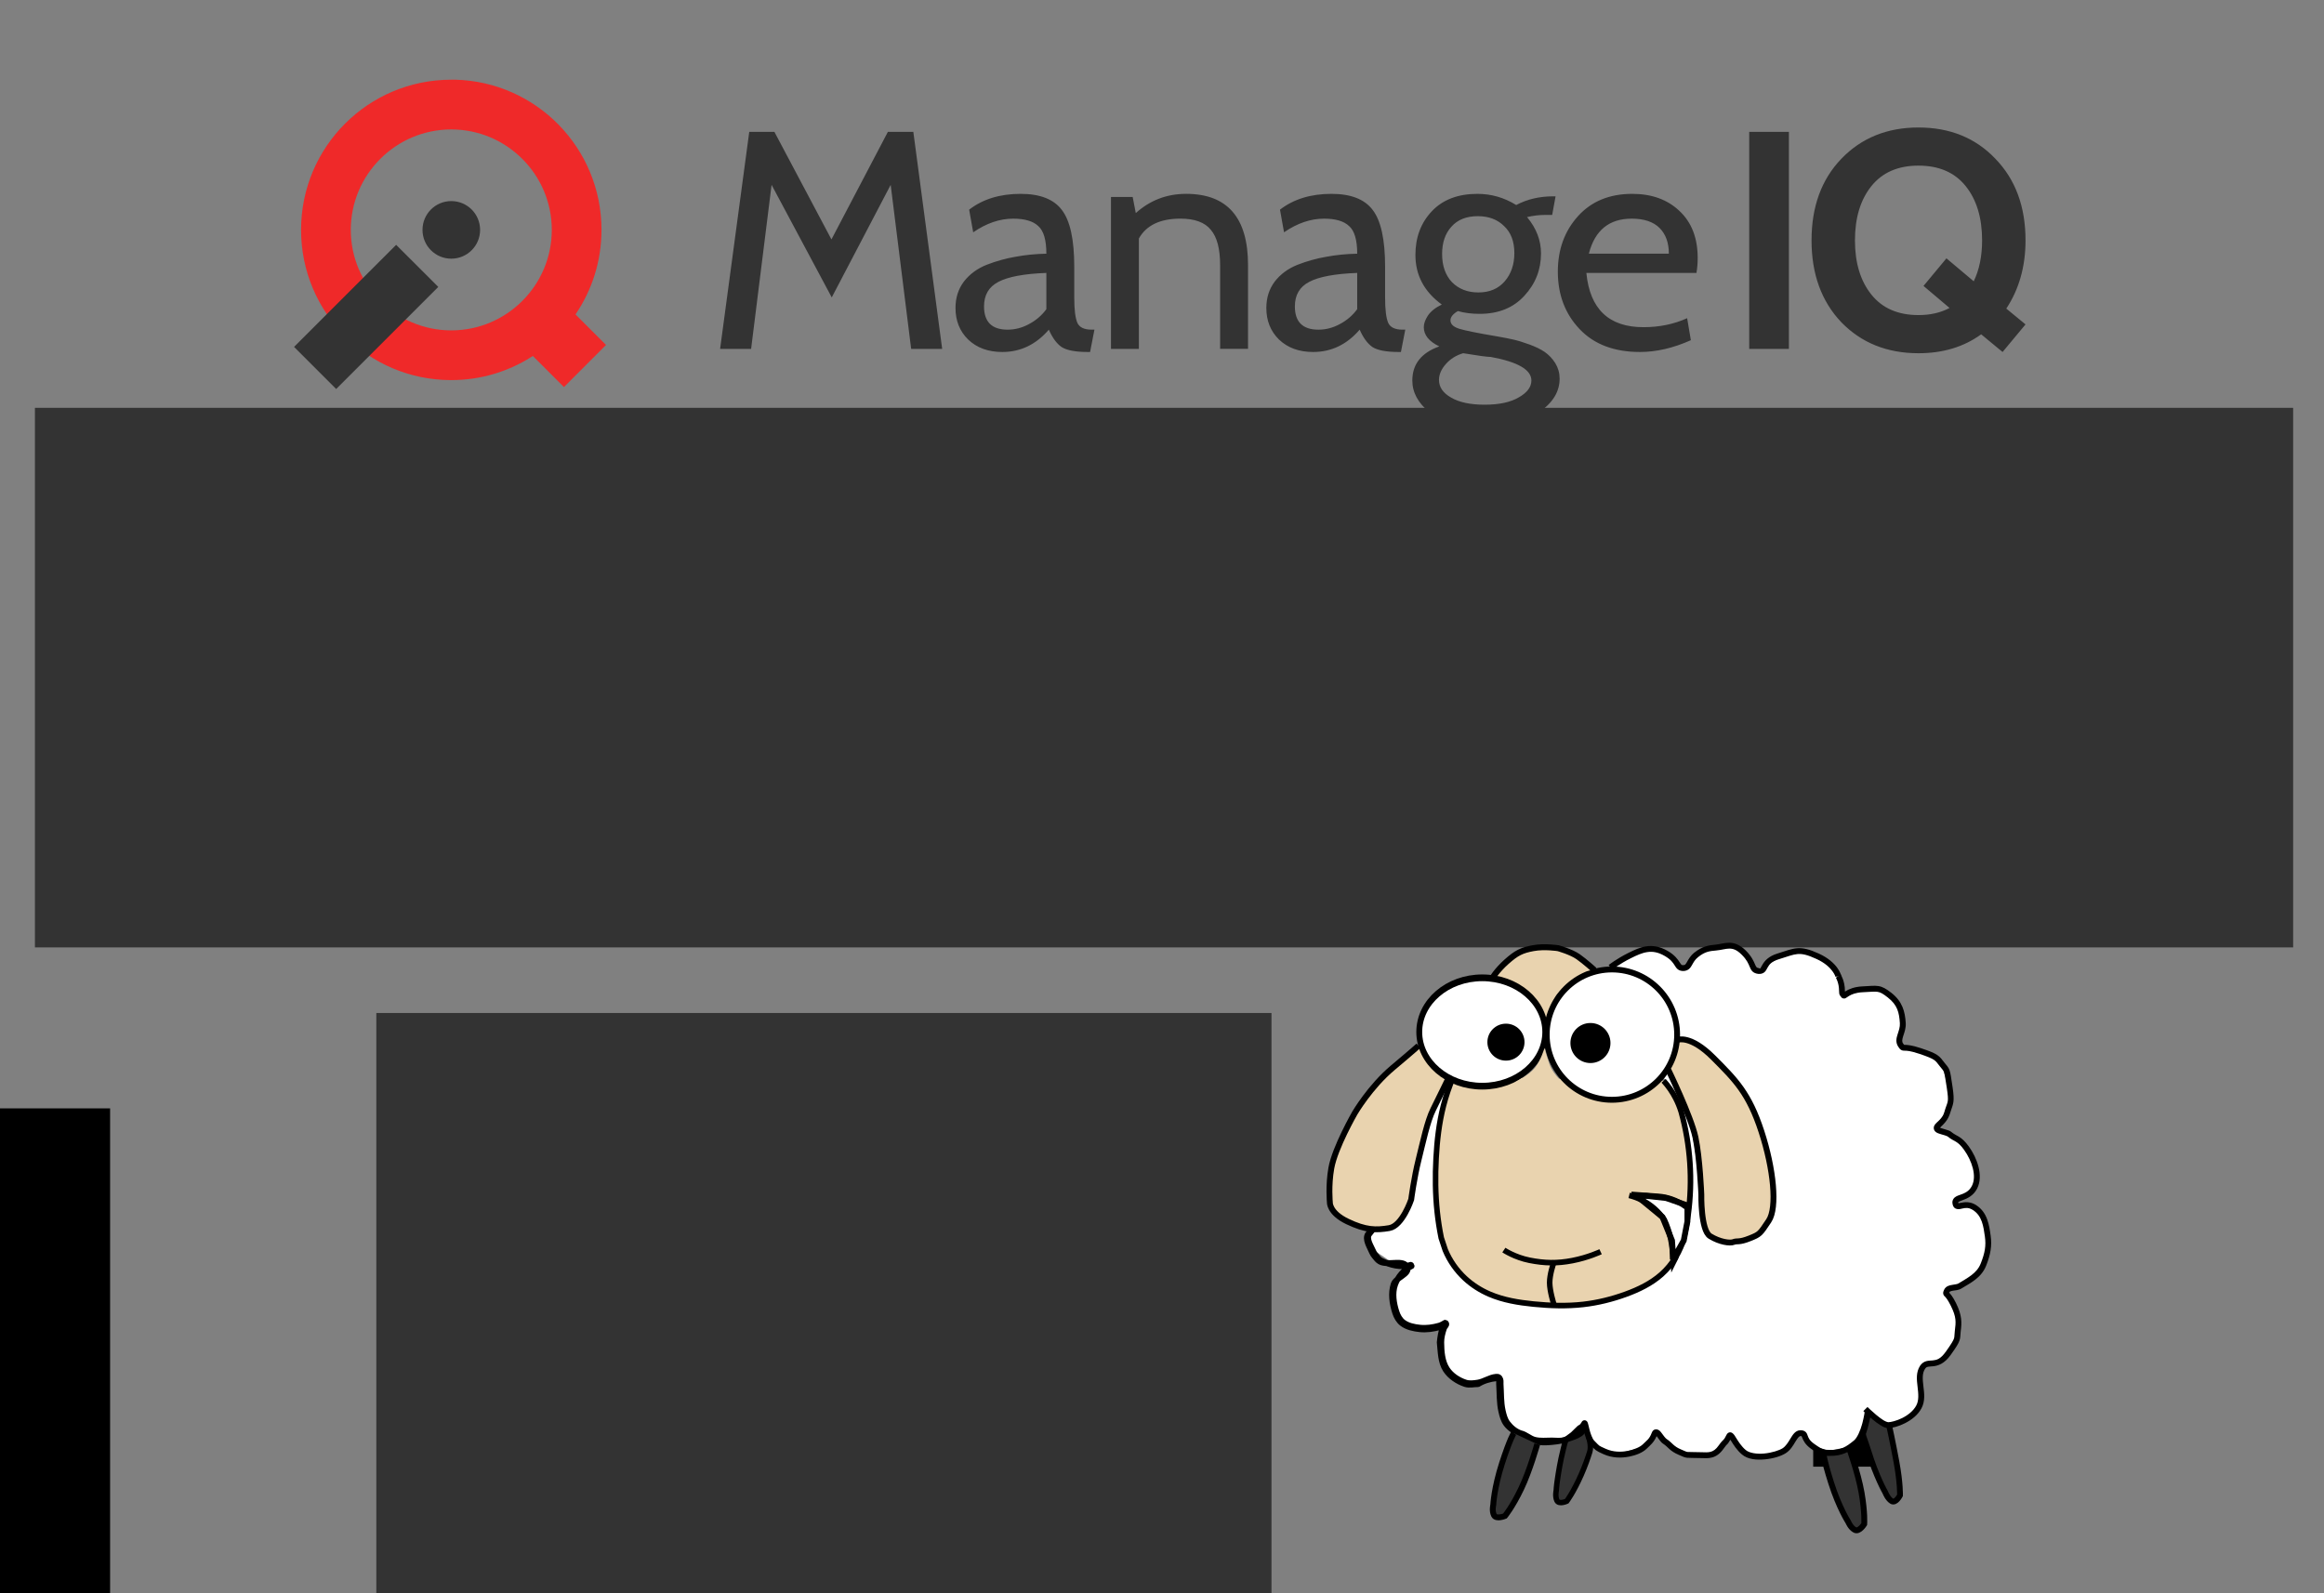 <?xml version="1.0" encoding="UTF-8" standalone="no"?>
<!-- Created with Inkscape (http://www.inkscape.org/) -->

<svg
   xmlns:dc="http://purl.org/dc/elements/1.1/"
   xmlns:cc="http://creativecommons.org/ns#"
   xmlns:rdf="http://www.w3.org/1999/02/22-rdf-syntax-ns#"
   xmlns:svg="http://www.w3.org/2000/svg"
   xmlns="http://www.w3.org/2000/svg"
   xmlns:sodipodi="http://sodipodi.sourceforge.net/DTD/sodipodi-0.dtd"
   xmlns:inkscape="http://www.inkscape.org/namespaces/inkscape"
   width="1284.698"
   height="880.943"
   id="svg4289"
   version="1.1"
   inkscape:version="0.48.5 r10040"
   sodipodi:docname="miq podcast sheep.svg"
   inkscape:export-filename="/home/johnmark/Pictures/Logos/miq podcast tenderlove.png"
   inkscape:export-xdpi="90"
   inkscape:export-ydpi="90">
  <rect width="100%" height="100%" fill="#808080" stroke="none"/>
  <defs
     id="defs4291">
    <inkscape:path-effect
       effect="spiro"
       id="path-effect3806"
       is_visible="true" />
    <inkscape:path-effect
       effect="spiro"
       id="path-effect3814"
       is_visible="true" />
    <inkscape:path-effect
       effect="spiro"
       id="path-effect3826"
       is_visible="true" />
    <inkscape:path-effect
       effect="skeletal"
       id="path-effect3828"
       is_visible="true"
       pattern="M 0,5 C 0,2.24 2.24,0 5,0 7.76,0 10,2.24 10,5 10,7.76 7.76,10 5,10 2.24,10 0,7.76 0,5 z"
       copytype="single_stretched"
       prop_scale="1"
       scale_y_rel="false"
       spacing="0"
       normal_offset="0"
       tang_offset="0"
       prop_units="false"
       vertical_pattern="false"
       fuse_tolerance="0" />
    <inkscape:path-effect
       effect="spiro"
       id="path-effect3818"
       is_visible="true" />
    <inkscape:path-effect
       effect="spiro"
       id="path-effect3806-1"
       is_visible="true" />
    <inkscape:path-effect
       effect="spiro"
       id="path-effect3814-5"
       is_visible="true" />
    <inkscape:path-effect
       effect="spiro"
       id="path-effect3826-9"
       is_visible="true" />
    <inkscape:path-effect
       effect="skeletal"
       id="path-effect3828-9"
       is_visible="true"
       pattern="M 0,5 C 0,2.24 2.24,0 5,0 7.76,0 10,2.24 10,5 10,7.76 7.76,10 5,10 2.24,10 0,7.76 0,5 z"
       copytype="single_stretched"
       prop_scale="1"
       scale_y_rel="false"
       spacing="0"
       normal_offset="0"
       tang_offset="0"
       prop_units="false"
       vertical_pattern="false"
       fuse_tolerance="0" />
    <inkscape:path-effect
       effect="spiro"
       id="path-effect3818-8"
       is_visible="true" />
  </defs>
  <sodipodi:namedview
     id="base"
     pagecolor="#ffffff"
     bordercolor="#666666"
     borderopacity="1.0"
     inkscape:pageopacity="1"
     inkscape:pageshadow="2"
     inkscape:zoom="1"
     inkscape:cx="602.34924"
     inkscape:cy="433.78663"
     inkscape:document-units="px"
     inkscape:current-layer="layer1-9"
     showgrid="false"
     units="in"
     fit-margin-top="0.5"
     fit-margin-left="0.5"
     fit-margin-right="0.5"
     fit-margin-bottom="0.5"
     inkscape:window-width="2137"
     inkscape:window-height="1326"
     inkscape:window-x="376"
     inkscape:window-y="55"
     inkscape:window-maximized="0" />
  <g
     inkscape:label="Layer 1"
     inkscape:groupmode="layer"
     id="layer1"
     transform="translate(-17.948,-138.533)">
    <g
       transform="translate(-889.189,747.002)"
       id="layer1-9"
       inkscape:label="Layer 1">
      <flowRoot
         style="font-size:144px;font-style:normal;font-weight:normal;line-height:125%;letter-spacing:0px;word-spacing:0px;fill:#000000;fill-opacity:1;stroke:none;font-family:Sans"
         id="flowRoot4641"
         xml:space="preserve"><flowRegion
           id="flowRegion4643"><rect
             style="font-size:144px"
             y="4.362"
             x="0"
             height="809"
             width="968"
             id="rect4645" /></flowRegion><flowPara
           id="flowPara4647" /></flowRoot>      <flowRoot
         transform="translate(924.449,-403.333)"
         style="font-size:40px;font-style:normal;font-weight:normal;line-height:125%;letter-spacing:0px;word-spacing:0px;fill:#333333;fill-opacity:1;stroke:none;font-family:Sans"
         id="flowRoot4649"
         xml:space="preserve"><flowRegion
           id="flowRegion4651"><rect
             style="fill:#333333"
             y="20.362"
             x="2"
             height="298.333"
             width="1248.333"
             id="rect4653" /></flowRegion><flowPara
           style="font-size:144px;text-align:center;text-anchor:middle;fill:#333333"
           id="flowPara4655">Design Summit</flowPara><flowPara
           style="font-size:72px;text-align:center;text-anchor:middle;fill:#333333"
           id="flowPara3177">miqdevsummit14.eventbrite.com</flowPara><flowPara
           id="flowPara5396"
           style="font-size:84px;text-align:center;text-anchor:middle;fill:#333333" /><flowPara
           style="font-size:72px;text-align:center;text-anchor:middle;fill:#333333"
           id="flowPara4659" /></flowRoot>      <g
         inkscape:label="Layer 1"
         id="layer1-40"
         transform="matrix(3.6,0,0,3.6,1114.433,-4158.94)">
        <g
           transform="matrix(1.19,0,0,1.19,-1563.492,67.381)"
           id="g13294-4">
          <path
             inkscape:connector-curvature="0"
             id="path13305-0"
             transform="matrix(1.017,0,0,1.017,1292.23,771.25)"
             d="m 217.111,17.066 c -3.987,0 -7.252,1.325 -9.797,3.975 -2.518,2.623 -3.777,6.074 -3.777,10.35 0,4.276 1.259,7.739 3.777,10.389 2.545,2.623 5.81,3.934 9.797,3.934 3.095,0 5.746,-0.8 7.949,-2.4 l 2.715,2.244 2.912,-3.502 -2.439,-2.008 c 1.626,-2.466 2.439,-5.351 2.439,-8.656 0,-4.276 -1.272,-7.726 -3.816,-10.35 -2.518,-2.65 -5.772,-3.975 -9.76,-3.975 z m -148.357,0.551 -3.699,27.545 3.934,0 2.598,-20.816 7.633,14.285 7.477,-14.285 2.598,20.816 3.936,0 -3.66,-27.545 -3.227,0 -7.162,13.654 -7.24,-13.654 -3.186,0 z m 126.875,0 0,27.545 5.035,0 0,-27.545 -5.035,0 z m 21.482,4.289 c 2.597,0 4.592,0.866 5.982,2.598 1.39,1.731 2.084,4.027 2.084,6.887 0,1.994 -0.354,3.724 -1.062,5.193 l -3.463,-2.912 -2.91,3.502 3.305,2.795 c -1.128,0.603 -2.44,0.904 -3.936,0.904 -2.597,0 -4.59,-0.866 -5.98,-2.598 -1.39,-1.731 -2.086,-4.025 -2.086,-6.885 0,-2.859 0.696,-5.155 2.086,-6.887 1.39,-1.731 3.384,-2.598 5.98,-2.598 z m -113.926,3.582 c -2.623,0 -4.8,0.668 -6.531,2.006 l 0.512,2.873 c 1.679,-1.154 3.371,-1.732 5.076,-1.732 1.469,0 2.53,0.316 3.186,0.945 0.682,0.603 1.023,1.771 1.023,3.502 -1.364,0.026 -2.674,0.156 -3.934,0.393 -1.233,0.21 -2.453,0.551 -3.66,1.023 -1.18,0.472 -2.139,1.181 -2.873,2.125 -0.708,0.944 -1.062,2.06 -1.062,3.346 0,1.626 0.538,2.964 1.613,4.014 1.102,1.049 2.544,1.574 4.328,1.574 2.308,0 4.276,-0.945 5.902,-2.834 0.446,1.023 0.984,1.757 1.613,2.203 0.656,0.42 1.772,0.631 3.346,0.631 l 0.275,0 0.551,-2.834 -0.354,0 c -0.944,0 -1.548,-0.288 -1.811,-0.865 -0.262,-0.603 -0.395,-1.666 -0.395,-3.188 l 0,-3.936 c 0,-3.437 -0.523,-5.837 -1.572,-7.201 -1.023,-1.364 -2.769,-2.045 -5.234,-2.045 z m 20.984,0 c -2.44,0 -4.563,0.813 -6.373,2.439 l -0.395,-2.047 -2.754,0 0,19.281 3.541,0 0,-14.008 c 0.944,-1.679 2.703,-2.52 5.273,-2.52 1.81,0 3.095,0.474 3.855,1.418 0.787,0.918 1.18,2.412 1.18,4.484 l 0,10.625 3.541,0 0,-10.625 c 0,-6.034 -2.623,-9.049 -7.869,-9.049 z m 18.455,0 c -2.623,0 -4.8,0.668 -6.531,2.006 l 0.512,2.873 c 1.679,-1.154 3.371,-1.732 5.076,-1.732 1.469,0 2.53,0.316 3.186,0.945 0.682,0.603 1.023,1.771 1.023,3.502 -1.364,0.026 -2.674,0.156 -3.934,0.393 -1.233,0.21 -2.453,0.551 -3.66,1.023 -1.18,0.472 -2.139,1.181 -2.873,2.125 -0.708,0.944 -1.062,2.06 -1.062,3.346 0,1.626 0.538,2.964 1.613,4.014 1.102,1.049 2.544,1.574 4.328,1.574 2.308,0 4.276,-0.945 5.902,-2.834 0.446,1.023 0.984,1.757 1.613,2.203 0.656,0.42 1.772,0.631 3.346,0.631 l 0.275,0 0.551,-2.834 -0.354,0 c -0.944,0 -1.548,-0.288 -1.811,-0.865 -0.262,-0.603 -0.395,-1.666 -0.395,-3.188 l 0,-3.936 c 0,-3.437 -0.523,-5.837 -1.572,-7.201 -1.023,-1.364 -2.769,-2.045 -5.234,-2.045 z m 18.521,0 c -2.466,0 -4.393,0.734 -5.783,2.203 -1.39,1.469 -2.086,3.319 -2.086,5.549 0,2.571 1.116,4.668 3.346,6.295 -0.813,0.394 -1.404,0.865 -1.771,1.416 -0.341,0.525 -0.512,1.011 -0.512,1.457 0,0.997 0.655,1.81 1.967,2.439 -2.282,0.813 -3.422,2.256 -3.422,4.328 0,1.522 0.734,2.872 2.203,4.053 C 156.583,54.409 158.852,55 161.895,55 c 3.017,0 5.379,-0.604 7.084,-1.811 1.731,-1.181 2.596,-2.597 2.596,-4.25 0,-0.708 -0.184,-1.363 -0.551,-1.967 -0.367,-0.577 -0.813,-1.049 -1.338,-1.416 -0.498,-0.341 -1.141,-0.657 -1.928,-0.945 -0.787,-0.289 -1.47,-0.498 -2.047,-0.629 -0.577,-0.131 -1.245,-0.263 -2.006,-0.395 -2.492,-0.42 -4.118,-0.746 -4.879,-0.982 -0.735,-0.236 -1.102,-0.59 -1.102,-1.062 0,-0.42 0.314,-0.814 0.943,-1.182 0.813,0.236 1.731,0.355 2.754,0.355 2.387,0 4.278,-0.762 5.668,-2.283 1.417,-1.522 2.123,-3.318 2.123,-5.391 0,-1.653 -0.589,-3.187 -1.77,-4.604 0.761,-0.184 1.521,-0.275 2.281,-0.275 l 0.906,0 0.432,-2.361 -0.314,0 c -1.731,0 -3.291,0.367 -4.682,1.102 -1.521,-0.944 -3.162,-1.416 -4.92,-1.416 z m 19.645,0 c -2.886,0 -5.182,0.943 -6.887,2.832 -1.705,1.889 -2.557,4.238 -2.557,7.045 0,2.912 0.918,5.338 2.754,7.279 1.836,1.941 4.393,2.912 7.672,2.912 2.072,0 4.223,-0.499 6.453,-1.496 l -0.473,-2.793 c -1.679,0.761 -3.527,1.141 -5.547,1.141 -4.381,0 -6.794,-2.296 -7.24,-6.887 l 13.969,0 c 0.105,-0.603 0.156,-1.233 0.156,-1.889 0,-2.545 -0.773,-4.538 -2.32,-5.98 -1.521,-1.443 -3.515,-2.164 -5.98,-2.164 z m -19.604,2.832 c 1.39,0 2.504,0.42 3.344,1.26 0.866,0.813 1.299,1.955 1.299,3.424 0,1.443 -0.408,2.636 -1.221,3.58 C 163.796,37.528 162.682,38 161.266,38 c -1.364,0 -2.48,-0.431 -3.346,-1.297 -0.839,-0.892 -1.258,-2.087 -1.258,-3.582 0,-1.443 0.393,-2.597 1.18,-3.463 0.787,-0.892 1.903,-1.338 3.346,-1.338 z m 19.523,0.314 c 1.574,0 2.754,0.395 3.541,1.182 0.787,0.787 1.182,1.875 1.182,3.266 l -10.152,0 c 0.761,-2.964 2.57,-4.447 5.43,-4.447 z m -74.26,6.887 0,4.604 c -0.577,0.787 -1.311,1.416 -2.203,1.889 -0.866,0.472 -1.77,0.709 -2.715,0.709 -1.994,0 -2.99,-0.984 -2.99,-2.951 0,-1.443 0.604,-2.48 1.811,-3.109 1.233,-0.656 3.265,-1.036 6.098,-1.141 z m 39.439,0 0,4.604 c -0.577,0.787 -1.311,1.416 -2.203,1.889 -0.866,0.472 -1.77,0.709 -2.715,0.709 -1.994,0 -2.99,-0.984 -2.99,-2.951 0,-1.443 0.604,-2.48 1.811,-3.109 1.233,-0.656 3.265,-1.036 6.098,-1.141 z m 13.447,10.191 c 1.889,0.315 3.056,0.473 3.502,0.473 3.436,0.63 5.154,1.626 5.154,2.99 0,0.813 -0.525,1.522 -1.574,2.125 -1.049,0.63 -2.505,0.945 -4.367,0.945 -1.81,0 -3.227,-0.303 -4.25,-0.906 -1.023,-0.577 -1.535,-1.324 -1.535,-2.242 0,-0.682 0.29,-1.352 0.867,-2.008 0.577,-0.656 1.311,-1.115 2.203,-1.377 z"
             style="font-size:40px;font-style:italic;font-variant:normal;font-weight:normal;font-stretch:normal;text-align:start;line-height:125%;letter-spacing:-1px;word-spacing:0px;writing-mode:lr-tb;text-anchor:start;fill:#333333;fill-opacity:1;stroke:none;font-family:Cabin;-inkscape-font-specification:Cabin" />
          <g
             id="g13321-3">
            <path
               inkscape:connector-curvature="0"
               id="path7434-4-6-2-9-1-4"
               transform="matrix(1.017,0,0,1.017,1292.23,771.25)"
               d="m 30.947,11.002 c -10.539,0 -19.059,8.521 -19.059,19.061 0,10.54 8.519,19.062 19.059,19.062 3.82,0 7.368,-1.131 10.348,-3.061 l 3.947,3.945 5.338,-5.346 -3.873,-3.873 c 2.081,-3.055 3.299,-6.747 3.299,-10.729 0,-10.375 -8.258,-18.799 -18.566,-19.061 -0.134,-0.005 -0.298,0 -0.492,0 z m 0,6.311 c 7.028,0 12.752,5.721 12.752,12.75 0,7.029 -5.724,12.752 -12.752,12.752 -7.028,0 -12.75,-5.723 -12.75,-12.752 0,-7.029 5.722,-12.75 12.75,-12.75 z"
               style="color:#000000;fill:#ef2929;fill-opacity:1;fill-rule:nonzero;stroke:none;stroke-width:1;marker:none;visibility:visible;display:inline;overflow:visible;enable-background:accumulate" />
            <path
               inkscape:connector-curvature="0"
               id="rect7438-8-73-8-1-8-3"
               transform="matrix(1.017,0,0,1.017,1292.23,771.25)"
               d="m 30.947,26.406 c -2.021,0 -3.652,1.633 -3.652,3.654 0,2.021 1.631,3.654 3.652,3.654 2.021,0 3.656,-1.633 3.656,-3.654 0,-2.021 -1.635,-3.654 -3.656,-3.654 z M 23.953,31.959 23.6,32.312 11,44.912 l 5.342,5.342 12.955,-12.955 -5.344,-5.34 z"
               style="color:#000000;fill:#333333;fill-opacity:1;fill-rule:nonzero;stroke:none;stroke-width:1;marker:none;visibility:visible;display:inline;overflow:visible;enable-background:accumulate" />
          </g>
        </g>
      </g>
      <flowRoot
         xml:space="preserve"
         id="flowRoot3132"
         style="font-size:40px;font-style:normal;font-weight:normal;line-height:125%;letter-spacing:0px;word-spacing:0px;fill:#000000;fill-opacity:1;stroke:none;font-family:Sans"
         transform="translate(849.47,-609.526)"><flowRegion
           id="flowRegion3134"><rect
             id="rect3136"
             width="33.333"
             height="42.667"
             x="1060"
             y="769.333" /></flowRegion><flowPara
           id="flowPara3138" /></flowRoot>      <flowRoot
         xml:space="preserve"
         id="flowRoot4297"
         style="font-size:40px;font-style:normal;font-weight:normal;line-height:125%;letter-spacing:0px;word-spacing:0px;fill:#333333;fill-opacity:1;stroke:none;font-family:Sans"
         transform="translate(1114.676,-47.866)"><flowRegion
           id="flowRegion4299"><rect
             id="rect4301"
             width="494.833"
             height="326.5"
             x="0.5"
             y="-0.5"
             style="fill:#333333" /></flowRegion><flowPara
           id="flowPara4311"
           style="font-size:72px;fill:#333333">We came. </flowPara><flowPara
           style="font-size:72px;fill:#333333"
           id="flowPara3391">We saw. </flowPara><flowPara
           style="font-size:72px;fill:#333333"
           id="flowPara3389">We fleeced.</flowPara></flowRoot>      <g
         transform="matrix(0.81,0,0,0.81,1591.66,-579.352)"
         id="g4422">
        <path
           transform="translate(60.197,607.578)"
           inkscape:connector-curvature="0"
           id="path4120"
           d="M 196,15.424 213.667,5.424 224,4.757 l 7,2.667 6,5.667 5.333,5.667 L 249,15.091 252.333,8.757 264.667,3.424 278,2.757 l 10.333,9 4,7 8,-3.667 L 316,6.757 326.667,7.091 345,15.757 l 6.667,14.667 0.667,4.333 L 361,32.091 380.667,32.424 390,42.757 l 3.667,11.333 -1.333,10 -1.667,4.333 5,3 11.333,3 12.333,6.667 7.333,26 -3.667,8.333 -4,5.333 -4,6 17.333,8 9.333,14.667 1,12.333 -4,9 -10.333,4.333 2,4.333 10,1 8.333,8.667 3.667,21.333 L 441,230.091 l -10.667,4 -7.667,4 8,16.667 -2,20 -8.667,10.667 -9.667,2 -5.667,6.667 2.667,12.333 -2.667,9.667 -8,9.333 -10.333,3.667 L 377,325.424 370.333,320.091 368,328.757 l -2,9 -9,6.667 -8.333,2 -7.667,-0.333 -8.667,-2.333 -4.667,-5.333 -3.333,-4.333 -6,5.333 -3.333,6.333 -11,2.667 -6.667,2 -10,-2 -10.667,-11 -8.333,9.333 -4.333,2.333 -17.667,1 -10,-7.333 -7.667,-6.333 -3.667,-2.333 -9,10 -9.667,2.667 -10,2.333 -12.667,-5.333 -5,-7.333 -2.667,-8 -8.333,8.667 -18,3.667 L 138,336.424 l -2.333,-0.333 -11,-7.667 -5,-14 -1,-14 -2.667,-4.667 -10.667,4 -10,-0.667 -10.667,-5.667 -6,-13.333 L 80,267.757 l 0.667,-7.667 -10,2.667 -15.333,-1.667 -7.667,-9.667 L 46,244.091 l 1.667,-11.333 7.667,-9 L 54,219.091 l -9,-0.667 -13.333,-9 -3.667,-10 2,-4.333 12.333,-0.333 8.333,-8 7.667,-14 L 61,157.424 l 4.333,-18.333 3,-15.333 8,-15.333 L 82,100.091 l -6,37.333 -2,31.667 3.667,27.333 13.333,29 16.333,13.333 24.667,6.667 30,2 39.667,-8.333 21,-8.667 17,-18 7.667,-29.667 0.333,-32.333 L 243,118.757 l -7.333,-19 -5.333,-7.333 3.667,-6 4,12.667 9.667,19.667 L 256,168.424 257.667,192.757 268,203.091 278.333,204.757 299,194.091 l 6.333,-17 L 303,153.424 l -4.667,-21.333 -8,-22 -12.667,-17 L 265,79.424 248,66.091 238.333,63.424 237.667,50.757 226.333,31.091 l -13.667,-10 -16,-3 z"
           style="fill:#ffffff;fill-opacity:1;stroke:none" />
        <path
           sodipodi:nodetypes="csssssscsc"
           transform="translate(0,512.36)"
           inkscape:connector-curvature="0"
           id="path3844"
           d="m 300,161.5 c 0,0 8.5,-3.5 24,12 15.5,15.5 24.5,24.5 33,50.5 8.328,25.473 11,52 5,61 -6,9 -6.021,9.208 -13,12 -7.5,3 -8.5,1.5 -11,2.5 -2.5,1 -9.5,0 -16,-4 -6.5,-4 -6,-28.5 -6,-28.5 0,0 -1,-25 -4,-39 -3.045,-14.212 -18.5,-46 -18.5,-46"
           style="fill:#e9d3af;fill-opacity:1;stroke:#000000;stroke-width:4;stroke-linecap:butt;stroke-linejoin:miter;stroke-miterlimit:4;stroke-opacity:1;stroke-dasharray:none" />
        <path
           sodipodi:nodetypes="cscscsscssc"
           transform="translate(0,512.36)"
           inkscape:connector-curvature="0"
           id="path3842"
           d="m 123,165.5 c 0,0 -2.862,2.723 -17.5,15 -15.5,13 -26,31 -26,31 0,0 -13.5,23.5 -16,37.5 -2.14,11.986 -1,23.5 -1,23.5 0,0 -0.5,7 12,13 12.5,6 19.5,6 28.5,4.5 9,-1.5 15,-19.5 15,-19.5 0,0 2,-15 5,-27 3,-12 6,-26.5 10,-34.5 4,-8 11,-22.5 11,-22.5"
           style="fill:#e9d3af;fill-opacity:1;stroke:#000000;stroke-width:4;stroke-linecap:butt;stroke-linejoin:miter;stroke-miterlimit:4;stroke-opacity:1;stroke-dasharray:none" />
        <path
           sodipodi:nodetypes="csssccaasasscscsc"
           inkscape:connector-curvature="0"
           inkscape:original-d="m 146.75,699.10975 c -6.5,19.78283 -5.49182,12.97857 -6.75,19.78283 -2.14707,11.61134 -4.72667,17.59765 -5,35.74399 -0.20375,13.5268 -7.98354,-6.91979 0.75,36.6432 1.14998,5.73611 2.75,17.75959 2.75,17.75959 l 2.75,8.31779 c 0,0 7.7014,13.79098 13.5,19.33322 4.70633,4.49827 10.51648,8.19738 16.75,10.79064 9.35509,3.89189 20.31606,6.81381 30,6.74415 12.41022,-0.0893 22.75748,1.51455 34,0.2248 9.92545,-1.13865 16.75,-4.04649 29,-6.96895 12.25,-2.92247 11.75,-2.24805 24.25,-13.4883 12.5,-11.24024 15.5,-25.62776 15.5,-25.62776 0,0 2.5,-6.51934 2.75,-15.06193 0.25,-8.54259 -4.75,-70.36395 -4.75,-70.36395 0,0 -1,-5.17051 -3.75,-9.217 -2.75,-4.04649 -8.25,-11.91466 -8.25,-11.91466"
           inkscape:path-effect="#path-effect3806-1"
           id="path3804"
           d="m 146.75,699.11 c -2.765,6.403 -5.024,13.025 -6.75,19.783 -2.981,11.676 -4.36,23.711 -5,35.744 -0.649,12.213 -0.543,24.482 0.75,36.643 0.634,5.959 1.552,11.888 2.75,17.76 l 2.75,8.318 c 3.046,7.312 7.685,13.955 13.5,19.333 4.9,4.531 10.617,8.159 16.75,10.791 9.457,4.058 19.76,5.722 30,6.744 11.299,1.128 22.718,1.516 34,0.225 9.9,-1.133 19.638,-3.556 29,-6.969 8.742,-3.187 17.286,-7.317 24.25,-13.488 7.586,-6.723 13.068,-15.787 15.5,-25.628 1.137,-4.977 2.055,-10.004 2.75,-15.062 3.223,-23.451 1.596,-47.559 -4.75,-70.364 -0.973,-3.176 -2.229,-6.264 -3.75,-9.217 -2.218,-4.307 -4.999,-8.323 -8.25,-11.915"
           style="fill:#e9d3af;fill-opacity:1;stroke:#000000;stroke-width:3.793;stroke-linecap:butt;stroke-linejoin:miter;stroke-miterlimit:4;stroke-opacity:1;stroke-dasharray:none" />
        <path
           sodipodi:nodetypes="cccccccccc"
           transform="translate(0,512.36)"
           inkscape:connector-curvature="0"
           id="path3877"
           d="m 272.5,268.5 17,14 6.5,16 1,14.5 c 4.333,-8.5 -2.026,1.039 7,-14.5 l 2.5,-13 0,-11 -14.5,-5 -13.5,-1.5 z"
           style="fill:#ffffff;fill-opacity:1;stroke:#000000;stroke-width:4;stroke-linecap:butt;stroke-linejoin:miter;stroke-miterlimit:4;stroke-opacity:1;stroke-dasharray:none" />
        <path
           sodipodi:nodetypes="cscccccc"
           transform="translate(0,512.36)"
           inkscape:connector-curvature="0"
           id="path3875"
           d="m 176,117 c 0,0 18.5,8.5 23,14 4.5,5.5 10.5,17 10.5,17 l 7.5,-17 13.5,-12 11.5,-4.5 -3,-3 z"
           style="fill:#e9d3af;fill-opacity:1;stroke:none" />
        <path
           transform="matrix(0.978,0,0,0.994,4.626,497.083)"
           d="m 301.5,174.25 c 0,24.715 -20.371,44.75 -45.5,44.75 -25.129,0 -45.5,-20.035 -45.5,-44.75 0,-24.715 20.371,-44.75 45.5,-44.75 25.129,0 45.5,20.035 45.5,44.75 z"
           sodipodi:ry="44.75"
           sodipodi:rx="45.5"
           sodipodi:cy="174.25"
           sodipodi:cx="256"
           id="path3005"
           style="fill:#ffffff;fill-opacity:1;stroke:#000000;stroke-width:4.056;stroke-miterlimit:4;stroke-opacity:1;stroke-dasharray:none"
           sodipodi:type="arc" />
        <path
           sodipodi:nodetypes="csscsc"
           inkscape:connector-curvature="0"
           id="path3840"
           d="m 172.946,632.257 c 0,0 3.537,-5.872 10.207,-11.791 6.794,-6.03 10.316,-7.746 18.112,-9.193 7.796,-1.447 17.038,0.031 17.038,0.031 0,0 8.671,2.381 13.543,5.756 4.516,3.129 11.207,9.162 11.207,9.162"
           style="fill:#e9d3af;fill-opacity:1;stroke:#000000;stroke-width:4.067;stroke-linecap:butt;stroke-linejoin:miter;stroke-miterlimit:4;stroke-opacity:1;stroke-dasharray:none" />
        <path
           transform="matrix(1,0,0,1.147,0,488.708)"
           d="m 209.5,156.75 c 0,17.811 -19.252,32.25 -43,32.25 -23.748,0 -43,-14.439 -43,-32.25 0,-17.811 19.252,-32.25 43,-32.25 23.748,0 43,14.439 43,32.25 z"
           sodipodi:ry="32.25"
           sodipodi:rx="43"
           sodipodi:cy="156.75"
           sodipodi:cx="166.5"
           id="path3003"
           style="fill:#ffffff;fill-opacity:1;stroke:#000000;stroke-width:4;stroke-miterlimit:4;stroke-opacity:1;stroke-dasharray:none"
           sodipodi:type="arc" />
        <path
           transform="translate(0,512.36)"
           inkscape:connector-curvature="0"
           inkscape:original-d="M 255,266.75 z"
           inkscape:path-effect="#path-effect3814-5"
           id="path3812"
           d=""
           style="fill:none;stroke:#000000;stroke-width:1px;stroke-linecap:butt;stroke-linejoin:miter;stroke-opacity:1" />
        <path
           transform="translate(0,512.36)"
           inkscape:connector-curvature="0"
           inkscape:original-d="M 255,268.5 z"
           inkscape:path-effect="#path-effect3826;#path-effect3828"
           id="path3824"
           d=""
           style="fill:#000000;fill-rule:evenodd;stroke:none" />
        <path
           sodipodi:nodetypes="cssc"
           inkscape:connector-curvature="0"
           id="path3836"
           d="m 181.25,817.357 c 0,0 7.414,4.978 17.5,6.969 10.25,2.023 18.75,2.248 29.25,0.225 10.825,-2.086 19.25,-6.07 19.25,-6.07"
           style="fill:none;stroke:#000000;stroke-width:3.793;stroke-linecap:butt;stroke-linejoin:miter;stroke-miterlimit:4;stroke-opacity:1;stroke-dasharray:none" />
        <path
           sodipodi:nodetypes="csc"
           inkscape:connector-curvature="0"
           id="path3838"
           d="m 215,826.799 c 0,0 -2.5,7.194 -2.5,12.814 0,5.62 2.75,14.388 2.75,14.388"
           style="fill:none;stroke:#000000;stroke-width:3.793;stroke-linecap:butt;stroke-linejoin:miter;stroke-miterlimit:4;stroke-opacity:1;stroke-dasharray:none" />
        <path
           sodipodi:nodetypes="cssscssscsssc"
           inkscape:connector-curvature="0"
           id="path3883-1"
           d="m 235.902,937.684 c 0,0 -7.185,5.17 -10.232,7.459 -2.63,1.975 -2.34,2.051 -3.918,8.326 -2.062,8.203 -3.198,15.556 -3.924,20.406 -0.726,4.85 -0.838,7.639 -0.838,7.639 0,0 -0.223,0.97 -0.279,2.304 -0.056,1.334 0.056,3.031 0.726,4.486 0.67,1.455 2.346,1.576 3.854,1.334 1.508,-0.242 2.849,-0.849 2.849,-0.849 0,0 1.117,-1.455 2.904,-4.426 1.787,-2.971 4.245,-7.457 6.926,-13.519 2.681,-6.063 4.639,-11.709 5.926,-15.839 1.287,-4.131 -0.896,-10.546 -0.896,-10.546"
           style="fill:#333333;fill-opacity:1;stroke:#000000;stroke-width:3.724;stroke-linecap:butt;stroke-linejoin:miter;stroke-miterlimit:4;stroke-opacity:1;stroke-dasharray:none" />
        <path
           sodipodi:nodetypes="aaaaaaaaaaaaaaaaaaaaaaaaaaaaaaaaaaaaaaaaaaaaaaaaaaaaaaaaaaaaaaaaaaa"
           inkscape:connector-curvature="0"
           id="path3846"
           d="m 89.5,806.235 c 0.042,0.341 -0.82,-0.043 -1,0.25 -2.228,3.62 1.174,8.515 2.812,12.438 0.41,0.981 1.051,1.86 1.719,2.688 1.069,1.324 2.128,2.784 3.625,3.594 5.612,3.035 16.597,-2.017 18.719,4 1.642,4.658 -7.816,6.803 -9.344,11.5 -2.001,6.15 -0.97,13.225 1.031,19.375 0.899,2.764 2.445,5.542 4.75,7.312 3.38,2.597 7.917,3.519 12.156,3.969 4.479,0.475 9.093,-0.221 13.438,-1.406 1.016,-0.277 2.141,-2.068 2.875,-1.312 0.429,0.441 -0.616,1.073 -0.812,1.656 -1.088,3.229 -1.639,6.64 -1.969,10.031 -0.001,0.01 -0.001,0.021 0,0.031 0.681,6.348 0.577,13.369 4.062,18.719 3.004,4.61 8.118,7.996 13.344,9.719 2.75,0.906 5.792,0.052 8.688,0.062 0.01,4e-5 0.022,0.004 0.031,0 0.014,-0.006 0.019,-0.024 0.031,-0.031 3.735,-2.278 8.144,-3.595 12.5,-4 0.334,-0.031 0.714,-0.052 1,0.125 0.351,0.217 0.557,0.639 0.688,1.031 0.3,0.901 0.091,1.897 0.156,2.844 0.427,6.235 0.121,12.599 1.531,18.688 0.689,2.976 1.512,6.087 3.344,8.531 2.369,3.161 6,5.198 9.375,7.25 3.13,1.903 6.407,3.769 9.969,4.625 3.811,0.916 7.851,0.838 11.75,0.438 4.365,-0.449 8.994,-0.939 12.781,-3.156 1.521,-0.891 2.248,-2.747 3.619,-3.856 1.29,-1.044 3.365,-3.972 4.263,-2.575 2.627,4.089 -7.432,6.686 -12.044,8.219 -2.709,0.901 -5.702,0.361 -8.556,0.369 -3.878,0.011 -7.856,0.472 -11.625,-0.438 -3.452,-0.833 -6.189,-3.732 -9.656,-4.5 -0.01,-0.002 -0.021,0.003 -0.031,0 -3.594,-1.221 -6.754,-3.9 -9.031,-6.938 -1.776,-2.37 -2.557,-5.395 -3.219,-8.281 -1.368,-5.969 -1.044,-12.203 -1.469,-18.312 -0.074,-1.062 0.162,-2.182 -0.188,-3.188 -0.209,-0.6 -0.551,-1.232 -1.094,-1.562 -0.539,-0.328 -1.247,-0.306 -1.875,-0.25 -4.335,0.383 -8.135,3.315 -12.438,3.969 -2.74,0.416 -5.68,0.801 -8.312,-0.062 -4.948,-1.623 -9.809,-4.796 -12.656,-9.156 -3.403,-5.211 -3.879,-12.027 -3.938,-18.25 -0.031,-3.301 0.841,-6.594 1.906,-9.719 0.361,-1.058 1.691,-1.898 1.5,-3 -0.057,-0.327 -0.388,-0.659 -0.719,-0.688 -0.037,-0.003 -0.061,0.044 -0.094,0.062 -1.295,0.738 -2.597,1.53 -4.031,1.938 -4.202,1.193 -8.687,1.824 -13.031,1.375 -4.027,-0.416 -8.349,-1.257 -11.562,-3.719 -2.206,-1.69 -3.675,-4.356 -4.531,-7 -1.916,-5.914 -3.019,-12.756 -0.969,-18.625 1.862,-5.33 6.072,-10.368 11.219,-12.688 0.009,-0.004 0.022,0.004 0.031,0 0.014,-0.006 0.029,-0.017 0.031,-0.031 0.022,-0.166 -0.173,-0.288 -0.25,-0.438 -0.079,-0.153 -0.049,-0.439 -0.219,-0.469 -0.015,-0.003 -0.017,0.027 -0.031,0.031 -6.518,2.174 -14.267,0.179 -20.406,-2.906 -1.507,-0.757 -2.506,-2.279 -3.562,-3.594 -0.59,-0.734 -1.168,-1.506 -1.531,-2.375 -1.623,-3.88 -5.38,-9.031 -2.75,-12.312 1e-5,-10e-6 4.8e-5,-2e-5 5e-5,0 z"
           style="font-size:medium;font-style:normal;font-variant:normal;font-weight:normal;font-stretch:normal;text-indent:0;text-align:start;text-decoration:none;line-height:normal;letter-spacing:normal;word-spacing:normal;text-transform:none;direction:ltr;block-progression:tb;writing-mode:lr-tb;text-anchor:start;baseline-shift:baseline;color:#000000;fill:#000000;fill-opacity:1;stroke:#000000;stroke-width:4;stroke-miterlimit:4;stroke-opacity:1;stroke-dasharray:none;marker:none;visibility:visible;display:inline;overflow:visible;enable-background:accumulate;font-family:Sans;-inkscape-font-specification:Sans" />
        <path
           inkscape:connector-curvature="0"
           id="path3852"
           d="m 335.094,607.578 c -3.456,-0.008 -6.382,1.031 -9.281,1.281 -4.854,0.42 -9.259,1.195 -14.562,5.438 -2.833,2.267 -4.123,4.83 -5.062,6.469 -0.47,0.819 -0.848,1.377 -1.156,1.656 -0.308,0.279 -0.512,0.399 -1.156,0.438 -0.99,0.059 -1.149,-0.049 -1.406,-0.25 -0.258,-0.201 -0.674,-0.771 -1.281,-1.719 -1.214,-1.895 -3.286,-4.916 -8.188,-7.75 -5.222,-3.019 -10.045,-3.766 -14.469,-3.125 -4.424,0.641 -8.411,2.549 -12.438,4.562 -8.179,4.089 -13.344,8.219 -13.344,8.219 l 2.5,3.125 c 0,0 4.835,-3.871 12.656,-7.781 3.974,-1.987 7.592,-3.662 11.219,-4.188 3.627,-0.525 7.3,-0.02 11.875,2.625 4.302,2.487 5.626,4.616 6.812,6.469 0.593,0.926 1.146,1.905 2.188,2.719 1.042,0.813 2.516,1.19 4.125,1.094 1.415,-0.085 2.703,-0.662 3.594,-1.469 0.89,-0.806 1.422,-1.725 1.938,-2.625 1.031,-1.8 1.927,-3.61 4.094,-5.344 4.697,-3.757 7.73,-4.155 12.438,-4.562 3.517,-0.304 6.342,-1.287 8.906,-1.281 2.565,0.006 5.018,0.706 8.5,4.188 3.527,3.527 4.486,6.042 5.406,8.188 0.46,1.073 0.879,2.163 1.812,3.125 0.933,0.962 2.327,1.541 3.938,1.75 1.784,0.232 3.494,-0.302 4.5,-1.312 1.006,-1.01 1.429,-2.074 2,-3.062 1.141,-1.976 2.515,-4.066 7.844,-5.688 l 0.219,-0.062 c 5.677,-1.738 9.09,-3.139 12.312,-3.406 3.272,-0.271 6.717,0.463 13.031,3.375 5.718,2.638 8.941,5.79 10.75,8.219 1.809,2.429 2.156,3.938 2.156,3.938 l 3.875,-0.938 c 0,0 -0.627,-2.471 -2.812,-5.406 -2.186,-2.935 -5.978,-6.53 -12.281,-9.438 -6.596,-3.043 -10.906,-4.061 -15.031,-3.719 -4.126,0.342 -7.741,1.901 -13.406,3.625 -6.171,1.878 -8.78,5.171 -10.125,7.5 -0.673,1.165 -1.126,1.968 -1.375,2.219 -0.249,0.25 -0.164,0.348 -1.156,0.219 -1.036,-0.135 -1.297,-0.351 -1.562,-0.625 -0.266,-0.274 -0.59,-0.846 -1.031,-1.875 -0.882,-2.058 -2.277,-5.464 -6.25,-9.438 -4.018,-4.018 -7.856,-5.367 -11.312,-5.375 z"
           style="font-size:medium;font-style:normal;font-variant:normal;font-weight:normal;font-stretch:normal;text-indent:0;text-align:start;text-decoration:none;line-height:normal;letter-spacing:normal;word-spacing:normal;text-transform:none;direction:ltr;block-progression:tb;writing-mode:lr-tb;text-anchor:start;baseline-shift:baseline;color:#000000;fill:#000000;fill-opacity:1;stroke:none;stroke-width:4;marker:none;visibility:visible;display:inline;overflow:visible;enable-background:accumulate;font-family:Sans;-inkscape-font-specification:Sans" />
        <path
           sodipodi:nodetypes="ccsccscsc"
           inkscape:connector-curvature="0"
           d="m 268.25,779.365 18.5,1.349 c 2.976,0.231 5.924,0.837 8.75,1.798 3.586,1.22 6.975,3.015 10,5.295 m -38.75,-7.767 c 3.119,0.765 6.146,1.899 9,3.372 5.992,3.092 11.197,7.695 15,13.263 1.856,4.03 3.284,8.258 4.25,12.589 1.067,4.781 1.571,9.687 1.5,14.585"
           inkscape:original-d="m 268.25,779.36511 18.5,1.34883 c 0,0 0.5,0 8.75,1.79844 8.25,1.79844 10,5.29454 10,5.29454 m -38.75,-7.76739 c 0,0 0.5,-2.47286 9,3.37207 8.5,5.84493 15,13.26349 15,13.26349 0,0 1.5,5.62013 4.25,12.58908 2.75,6.96895 1.5,14.58517 1.5,14.58517"
           inkscape:path-effect="#path-effect3818-8"
           style="fill:none;stroke:#000000;stroke-width:3.793;stroke-linecap:butt;stroke-linejoin:miter;stroke-miterlimit:4;stroke-opacity:1;stroke-dasharray:none"
           id="path3816" />
        <path
           transform="matrix(1,0,0,0.86,-8,531.526)"
           d="M 201.333,167.333 C 201.333,174.329 196.558,180 190.667,180 184.776,180 180,174.329 180,167.333 c 0,-6.996 4.776,-12.667 10.667,-12.667 5.891,0 10.667,5.671 10.667,12.667 z"
           sodipodi:ry="12.666667"
           sodipodi:rx="10.666667"
           sodipodi:cy="167.33333"
           sodipodi:cx="190.66667"
           id="path3770"
           style="fill:#000000;fill-opacity:1;stroke:#000000;stroke-width:4;stroke-miterlimit:4;stroke-opacity:1;stroke-dasharray:none"
           sodipodi:type="arc" />
        <path
           transform="translate(0,508.36)"
           d="m 252,167.667 c 0,6.443 -5.223,11.667 -11.667,11.667 -6.443,0 -11.667,-5.223 -11.667,-11.667 C 228.667,161.223 233.89,156 240.333,156 246.777,156 252,161.223 252,167.667 z"
           sodipodi:ry="11.666667"
           sodipodi:rx="11.666667"
           sodipodi:cy="167.66667"
           sodipodi:cx="240.33333"
           id="path3772"
           style="fill:#000000;fill-opacity:1;stroke:#000000;stroke-width:4;stroke-miterlimit:4;stroke-opacity:1;stroke-dasharray:none"
           sodipodi:type="arc" />
        <path
           sodipodi:nodetypes="csccsc"
           transform="translate(0,512.36)"
           inkscape:connector-curvature="0"
           id="path3873"
           d="m 209,167 c 0,0 -2.5,8.5 -6.5,13.5 -4,5 -13,9.5 -13,9.5 l 33.5,2 c 0,0 -8,-6.5 -10.5,-13.5 C 210,171.5 209,167 209,167 z"
           style="fill:#e9d3af;fill-opacity:1;stroke:none" />
        <path
           transform="translate(0,512.36)"
           inkscape:connector-curvature="0"
           id="path3883"
           d="m 188,430 c 0,0 -2.5,3.5 -8,20.5 -5.5,17 -6,28.5 -6,28.5 0,0 -1,4 0.5,7 1.5,3 7.5,0.5 7.5,0.5 0,0 5,-6 11,-18.5 6,-12.5 11,-30.5 11,-30.5"
           style="fill:#333333;fill-opacity:1;stroke:#000000;stroke-width:4;stroke-linecap:butt;stroke-linejoin:miter;stroke-miterlimit:4;stroke-opacity:1;stroke-dasharray:none" />
        <path
           sodipodi:nodetypes="cssscssscsssc"
           inkscape:connector-curvature="0"
           id="path3883-1-6"
           d="m 429.896,928.783 c 0,0 -2.227,10.343 -3.023,12.166 -1.301,2.98 0.174,3.936 2.969,13.076 2.795,9.14 5.723,16.331 7.952,21.238 2.229,4.906 3.76,7.528 3.76,7.528 0,0 0.382,1.032 1.112,2.288 0.73,1.255 1.808,2.734 3.199,3.626 1.391,0.892 2.825,-0.092 3.911,-1.298 1.086,-1.207 1.824,-2.636 1.824,-2.636 0,0 0.063,-2.059 -0.21,-5.941 -0.273,-3.882 -0.882,-9.587 -2.226,-16.878 -1.344,-7.291 -2.595,-13.506 -3.51,-17.897 -0.915,-4.391 -1.494,-6.96 -1.494,-6.96"
           style="fill:#333333;fill-opacity:1;stroke:#000000;stroke-width:3.947;stroke-linecap:butt;stroke-linejoin:miter;stroke-miterlimit:4;stroke-opacity:1;stroke-dasharray:none" />
        <path
           inkscape:connector-curvature="0"
           id="path3883-5"
           d="m 399.201,954.979 c 0,0 0.001,4.301 5.411,21.33 5.41,17.029 11.69,26.676 11.69,26.676 0,0 1.512,3.836 4.477,5.404 2.965,1.569 6.393,-3.954 6.393,-3.954 0,0 0.579,-7.789 -1.808,-21.447 -2.387,-13.658 -8.785,-31.21 -8.785,-31.21"
           style="fill:#333333;fill-opacity:1;stroke:#000000;stroke-width:4;stroke-linecap:butt;stroke-linejoin:miter;stroke-miterlimit:4;stroke-opacity:1;stroke-dasharray:none" />
        <path
           inkscape:connector-curvature="0"
           id="path3850"
           d="m 427.531,927.61 c 0,0 -0.527,3.907 -1.75,8.406 -1.223,4.499 -3.373,9.49 -5.562,11.281 -5.41,4.426 -8.798,6.673 -16.688,6.562 -1.847,-0.026 -2.6,0.118 -3.781,-0.25 -1.181,-0.368 -3.059,-1.368 -6.594,-3.875 -3.375,-2.393 -3.944,-4.031 -4.531,-5.594 -0.293,-0.782 -0.517,-1.737 -1.438,-2.625 -0.92,-0.888 -2.294,-1.202 -3.75,-1.156 -1.704,0.054 -3.098,0.988 -4.094,2.062 -0.996,1.074 -1.75,2.338 -2.531,3.625 -1.562,2.574 -3.171,5.222 -5.375,6.625 -2.25,1.432 -7.403,3.088 -12.5,3.562 -5.097,0.474 -10.142,-0.278 -12.656,-2.406 -2.946,-2.493 -4.96,-5.726 -6.469,-8.156 -0.754,-1.215 -1.28,-2.182 -2.188,-3.031 -0.454,-0.425 -1.241,-1.04 -2.375,-0.844 -1.134,0.196 -1.717,1.038 -2.031,1.656 -1.315,2.588 -1.573,2.865 -2.062,3.344 -0.49,0.478 -1.466,1.313 -3.281,3.906 -1.989,2.842 -3.724,3.883 -5.531,4.375 -1.807,0.492 -3.86,0.351 -6.281,0.281 -6.032,-0.175 -8.297,-0.078 -9.344,-0.188 -0.523,-0.055 -0.759,-0.101 -1.375,-0.344 -0.616,-0.243 -1.536,-0.677 -3.062,-1.312 -2.812,-1.172 -4.135,-2.2 -5.406,-3.344 -1.272,-1.144 -2.553,-2.539 -4.781,-4 -0.161,-0.106 -0.794,-0.727 -1.406,-1.531 -0.613,-0.804 -1.263,-1.757 -1.969,-2.625 -0.705,-0.868 -1.313,-1.756 -2.781,-2.188 -0.734,-0.216 -1.803,-0.091 -2.5,0.438 -0.697,0.529 -1.049,1.205 -1.312,1.906 -1.602,4.273 -3.357,5.107 -6.031,7.781 -1.973,1.973 -6.226,3.674 -10,4.438 -4.771,0.965 -10.269,0.935 -15.281,-1.344 -5.508,-2.504 -3.847,-1.535 -7.906,-5.594 -1.352,-1.352 -2.611,-5.008 -3.344,-8 -0.366,-1.496 -0.623,-2.788 -0.938,-3.781 -0.079,-0.248 -0.155,-0.487 -0.281,-0.75 -0.126,-0.263 -0.239,-0.603 -0.844,-1.031 -0.302,-0.214 -0.819,-0.413 -1.375,-0.375 -0.556,0.038 -0.988,0.302 -1.25,0.531 -0.523,0.458 -0.602,0.77 -0.719,1.062 -0.158,0.396 -1.84,2.494 -3.406,4 -1.566,1.506 -3.031,2.719 -3.031,2.719 l 2.562,3.062 c 0,0 1.535,-1.287 3.219,-2.906 0.695,-0.668 1.4,-1.352 2.062,-2.062 0.049,0.202 0.073,0.258 0.125,0.469 0.767,3.133 1.758,7.227 4.406,9.875 3.941,3.941 3.602,3.91 9.094,6.406 5.988,2.722 12.341,2.744 17.719,1.656 4.262,-0.862 8.973,-2.536 12,-5.562 2.176,-2.176 4.683,-3.994 6.562,-8.375 0.099,0.099 0.055,0.032 0.156,0.156 0.557,0.686 1.185,1.625 1.875,2.531 0.69,0.906 1.368,1.788 2.406,2.469 1.835,1.203 2.819,2.31 4.281,3.625 1.451,1.305 3.326,2.681 6.469,4 l 0.062,0.031 c 1.474,0.614 2.363,1.031 3.156,1.344 0.794,0.313 1.583,0.504 2.438,0.594 1.708,0.179 3.676,0.047 9.625,0.219 2.282,0.066 4.796,0.291 7.469,-0.438 2.673,-0.728 5.331,-2.496 7.719,-5.906 1.685,-2.407 2.101,-2.68 2.812,-3.375 0.459,-0.448 1.197,-1.74 1.844,-2.812 0.251,0.368 0.31,0.429 0.625,0.938 1.5,2.416 3.758,6.118 7.312,9.125 3.985,3.372 9.94,3.87 15.594,3.344 5.653,-0.526 11,-2.12 14.25,-4.188 3.296,-2.097 5.128,-5.388 6.656,-7.906 0.764,-1.259 1.468,-2.327 2.062,-2.969 0.595,-0.641 0.916,-0.801 1.281,-0.812 0.926,-0.029 0.878,0.064 0.844,0.031 -0.034,-0.033 0.187,0.324 0.5,1.156 0.625,1.665 1.925,4.592 5.938,7.438 3.662,2.597 5.808,3.843 7.719,4.438 1.91,0.594 3.317,0.415 4.906,0.438 8.747,0.123 13.722,-2.863 19.312,-7.438 3.705,-3.031 5.54,-8.549 6.844,-13.344 1.303,-4.795 1.844,-8.969 1.844,-8.969 l -3.938,-0.5 z"
           style="font-size:medium;font-style:normal;font-variant:normal;font-weight:normal;font-stretch:normal;text-indent:0;text-align:start;text-decoration:none;line-height:normal;letter-spacing:normal;word-spacing:normal;text-transform:none;direction:ltr;block-progression:tb;writing-mode:lr-tb;text-anchor:start;baseline-shift:baseline;color:#000000;fill:#000000;fill-opacity:1;stroke:none;stroke-width:4;marker:none;visibility:visible;display:inline;overflow:visible;enable-background:accumulate;font-family:Sans;-inkscape-font-specification:Sans" />
        <path
           inkscape:connector-curvature="0"
           id="path3854"
           d="m 411.188,629.297 -3.375,2.125 c 0,0 2.188,3.493 2.188,8.938 0,0.852 0.032,1.401 0.125,1.938 0.093,0.536 0.371,1.283 0.875,1.719 0.218,0.189 0.096,0.065 0.156,0.094 0.099,0.27 0.229,0.586 0.562,0.906 0.377,0.362 1.024,0.606 1.5,0.625 0.951,0.038 1.294,-0.274 1.625,-0.469 0.662,-0.39 1.201,-0.839 2.062,-1.344 1.722,-1.009 4.46,-2.244 9.188,-2.469 5.31,-0.253 8.15,-0.59 10.156,-0.281 2.006,0.309 3.583,1.159 7,3.844 6.647,5.223 7.762,10.242 8.25,17.562 0.175,2.63 -0.724,5.025 -1.531,7.562 -0.403,1.269 -0.788,2.568 -0.844,4 -0.056,1.432 0.288,3.006 1.219,4.406 0.661,0.995 1.114,1.73 2.031,2.281 0.917,0.551 1.815,0.517 2.531,0.531 1.432,0.028 3.624,0.052 9.469,2 l 0.312,0.094 c 5.689,1.907 8.476,3.081 10.031,4.125 1.591,1.068 2.301,2.187 4.219,4.625 0.875,1.113 1.482,1.793 1.875,2.312 0.393,0.519 0.585,0.839 0.812,1.5 0.455,1.322 0.916,4.12 1.906,10.719 1.481,9.871 0.663,9.106 -0.938,14.094 -1.297,4.044 -1.141,5.309 -5.938,9.625 -0.746,0.671 -1.312,1.319 -1.688,2.125 -0.375,0.806 -0.45,1.892 -0.094,2.75 0.713,1.716 2.121,2.168 3.375,2.625 1.254,0.457 2.604,0.787 3.75,1.125 1.146,0.338 2.091,0.798 2.219,0.906 2.132,1.804 3.931,2.51 5.531,3.5 1.6,0.99 3.243,2.29 5.625,5.625 2.606,3.649 4.841,8.165 5.938,12.562 1.097,4.397 1.045,8.598 -0.594,11.875 -1.908,3.817 -4.822,4.983 -7.656,6.031 -1.417,0.524 -2.804,0.89 -4.062,1.906 -0.629,0.508 -1.201,1.278 -1.469,2.188 -0.267,0.909 -0.228,1.866 0.031,2.812 0.209,0.762 0.555,1.49 1.156,2.062 0.601,0.572 1.417,0.861 2.094,0.938 1.353,0.153 2.343,-0.182 3.406,-0.406 2.126,-0.448 4.218,-0.846 7.188,1.062 6.176,3.97 7.124,10.984 8.125,18.094 0.87,6.176 0.052,11.151 -2.875,18.469 -2.682,6.704 -8.957,9.693 -15.219,13.562 -0.717,0.443 -2.438,0.657 -4.344,0.969 -0.953,0.156 -1.969,0.352 -2.969,0.844 -1,0.492 -2.017,1.404 -2.5,2.656 -0.302,0.782 -0.614,1.21 -0.562,2.281 0.026,0.536 0.265,1.108 0.5,1.438 0.235,0.33 0.447,0.504 0.625,0.688 0.713,0.734 1.855,1.866 4.031,6.219 3.986,7.971 3.55,11.177 2.781,17.344 -0.361,2.892 -0.13,3.833 -0.594,5.188 -0.464,1.354 -1.806,3.691 -5.531,8.906 -3.669,5.136 -6.249,5.69 -8.906,5.969 -1.329,0.139 -2.734,0.092 -4.281,0.469 -1.547,0.376 -3.185,1.367 -4.344,3.125 -2.969,4.503 -2.311,9.712 -1.75,14.469 0.561,4.757 1.009,9.129 -0.875,12.688 -1.967,3.715 -5.746,6.654 -9.625,8.594 -3.879,1.94 -7.936,2.844 -9.594,2.844 -0.31,0 -1.746,-0.455 -3.281,-1.406 -1.535,-0.952 -3.262,-2.286 -4.875,-3.625 -3.227,-2.679 -5.938,-5.375 -5.938,-5.375 l -2.812,2.812 c 0,0 2.789,2.804 6.188,5.625 1.699,1.411 3.551,2.827 5.344,3.938 1.793,1.111 3.435,2.031 5.375,2.031 2.843,0 7.036,-1.096 11.406,-3.281 4.371,-2.185 8.842,-5.496 11.375,-10.281 2.616,-4.942 1.839,-10.299 1.281,-15.031 -0.558,-4.732 -0.913,-8.769 1.094,-11.812 0.668,-1.013 1.15,-1.231 2,-1.438 0.85,-0.207 2.11,-0.206 3.719,-0.375 3.217,-0.338 7.567,-1.768 11.75,-7.625 3.775,-5.285 5.32,-7.738 6.062,-9.906 0.743,-2.169 0.499,-3.484 0.812,-6 0.777,-6.232 1.042,-11.135 -3.219,-19.656 -2.221,-4.442 -3.829,-6.204 -4.594,-7 0.031,-0.087 0.013,0.076 0.188,-0.375 0.096,-0.249 0.163,-0.319 0.531,-0.5 0.368,-0.181 1.002,-0.368 1.812,-0.5 1.62,-0.265 3.823,-0.282 5.844,-1.531 5.984,-3.698 13.463,-7.142 16.781,-15.438 3.073,-7.682 4.089,-13.683 3.125,-20.531 -0.992,-7.045 -2.058,-15.806 -9.812,-20.844 l -0.062,-0.062 c -4.031,-2.591 -7.855,-2.116 -10.188,-1.625 -1.049,0.221 -1.712,0.328 -1.938,0.344 -0.017,-0.043 -0.006,0.029 -0.031,-0.062 -0.123,-0.449 -0.103,-0.593 -0.094,-0.625 0.009,-0.032 0.016,-0.049 0.188,-0.188 0.342,-0.276 1.469,-0.738 2.938,-1.281 2.938,-1.087 7.282,-2.909 9.812,-7.969 2.221,-4.443 2.154,-9.653 0.906,-14.656 -1.248,-5.003 -3.685,-9.878 -6.562,-13.906 -2.618,-3.665 -4.83,-5.512 -6.781,-6.719 -1.951,-1.207 -3.399,-1.749 -5.062,-3.156 -1.135,-0.96 -2.378,-1.279 -3.656,-1.656 -1.278,-0.378 -2.569,-0.724 -3.5,-1.062 -0.631,-0.23 -0.619,-0.243 -0.719,-0.281 0.117,-0.151 0.151,-0.211 0.438,-0.469 l 0.062,-0.094 c 5.116,-4.633 5.79,-7.51 7,-11.281 1.461,-4.555 2.582,-5.777 1.062,-15.906 -0.989,-6.595 -1.352,-9.406 -2.062,-11.469 -0.355,-1.031 -0.857,-1.868 -1.406,-2.594 -0.55,-0.726 -1.134,-1.385 -1.938,-2.406 -1.829,-2.325 -2.872,-3.946 -5.094,-5.438 -2.222,-1.491 -5.305,-2.706 -11.344,-4.719 -6.155,-2.052 -9.215,-2.159 -10.656,-2.188 -0.72,-0.014 -0.651,-0.041 -0.531,0.031 0.12,0.072 -0.188,-0.138 -0.781,-1.031 -0.46,-0.692 -0.562,-1.276 -0.531,-2.062 0.031,-0.787 0.285,-1.768 0.656,-2.938 0.743,-2.338 1.964,-5.351 1.719,-9.031 -0.512,-7.68 -2.221,-14.522 -9.75,-20.438 l -0.125,-0.094 c -3.503,-2.738 -5.92,-4.127 -8.75,-4.562 -2.869,-0.441 -5.779,-0.028 -10.969,0.219 -5.373,0.256 -8.904,1.785 -11.031,3.031 -0.434,0.254 -0.522,0.32 -0.844,0.531 -0.01,-0.205 -0.031,-0.226 -0.031,-0.562 0,-6.556 -2.812,-11.062 -2.812,-11.062 z"
           style="font-size:medium;font-style:normal;font-variant:normal;font-weight:normal;font-stretch:normal;text-indent:0;text-align:start;text-decoration:none;line-height:normal;letter-spacing:normal;word-spacing:normal;text-transform:none;direction:ltr;block-progression:tb;writing-mode:lr-tb;text-anchor:start;baseline-shift:baseline;color:#000000;fill:#000000;fill-opacity:1;stroke:none;stroke-width:4;marker:none;visibility:visible;display:inline;overflow:visible;enable-background:accumulate;font-family:Sans;-inkscape-font-specification:Sans" />
      </g>
    </g>
  </g>
</svg>

